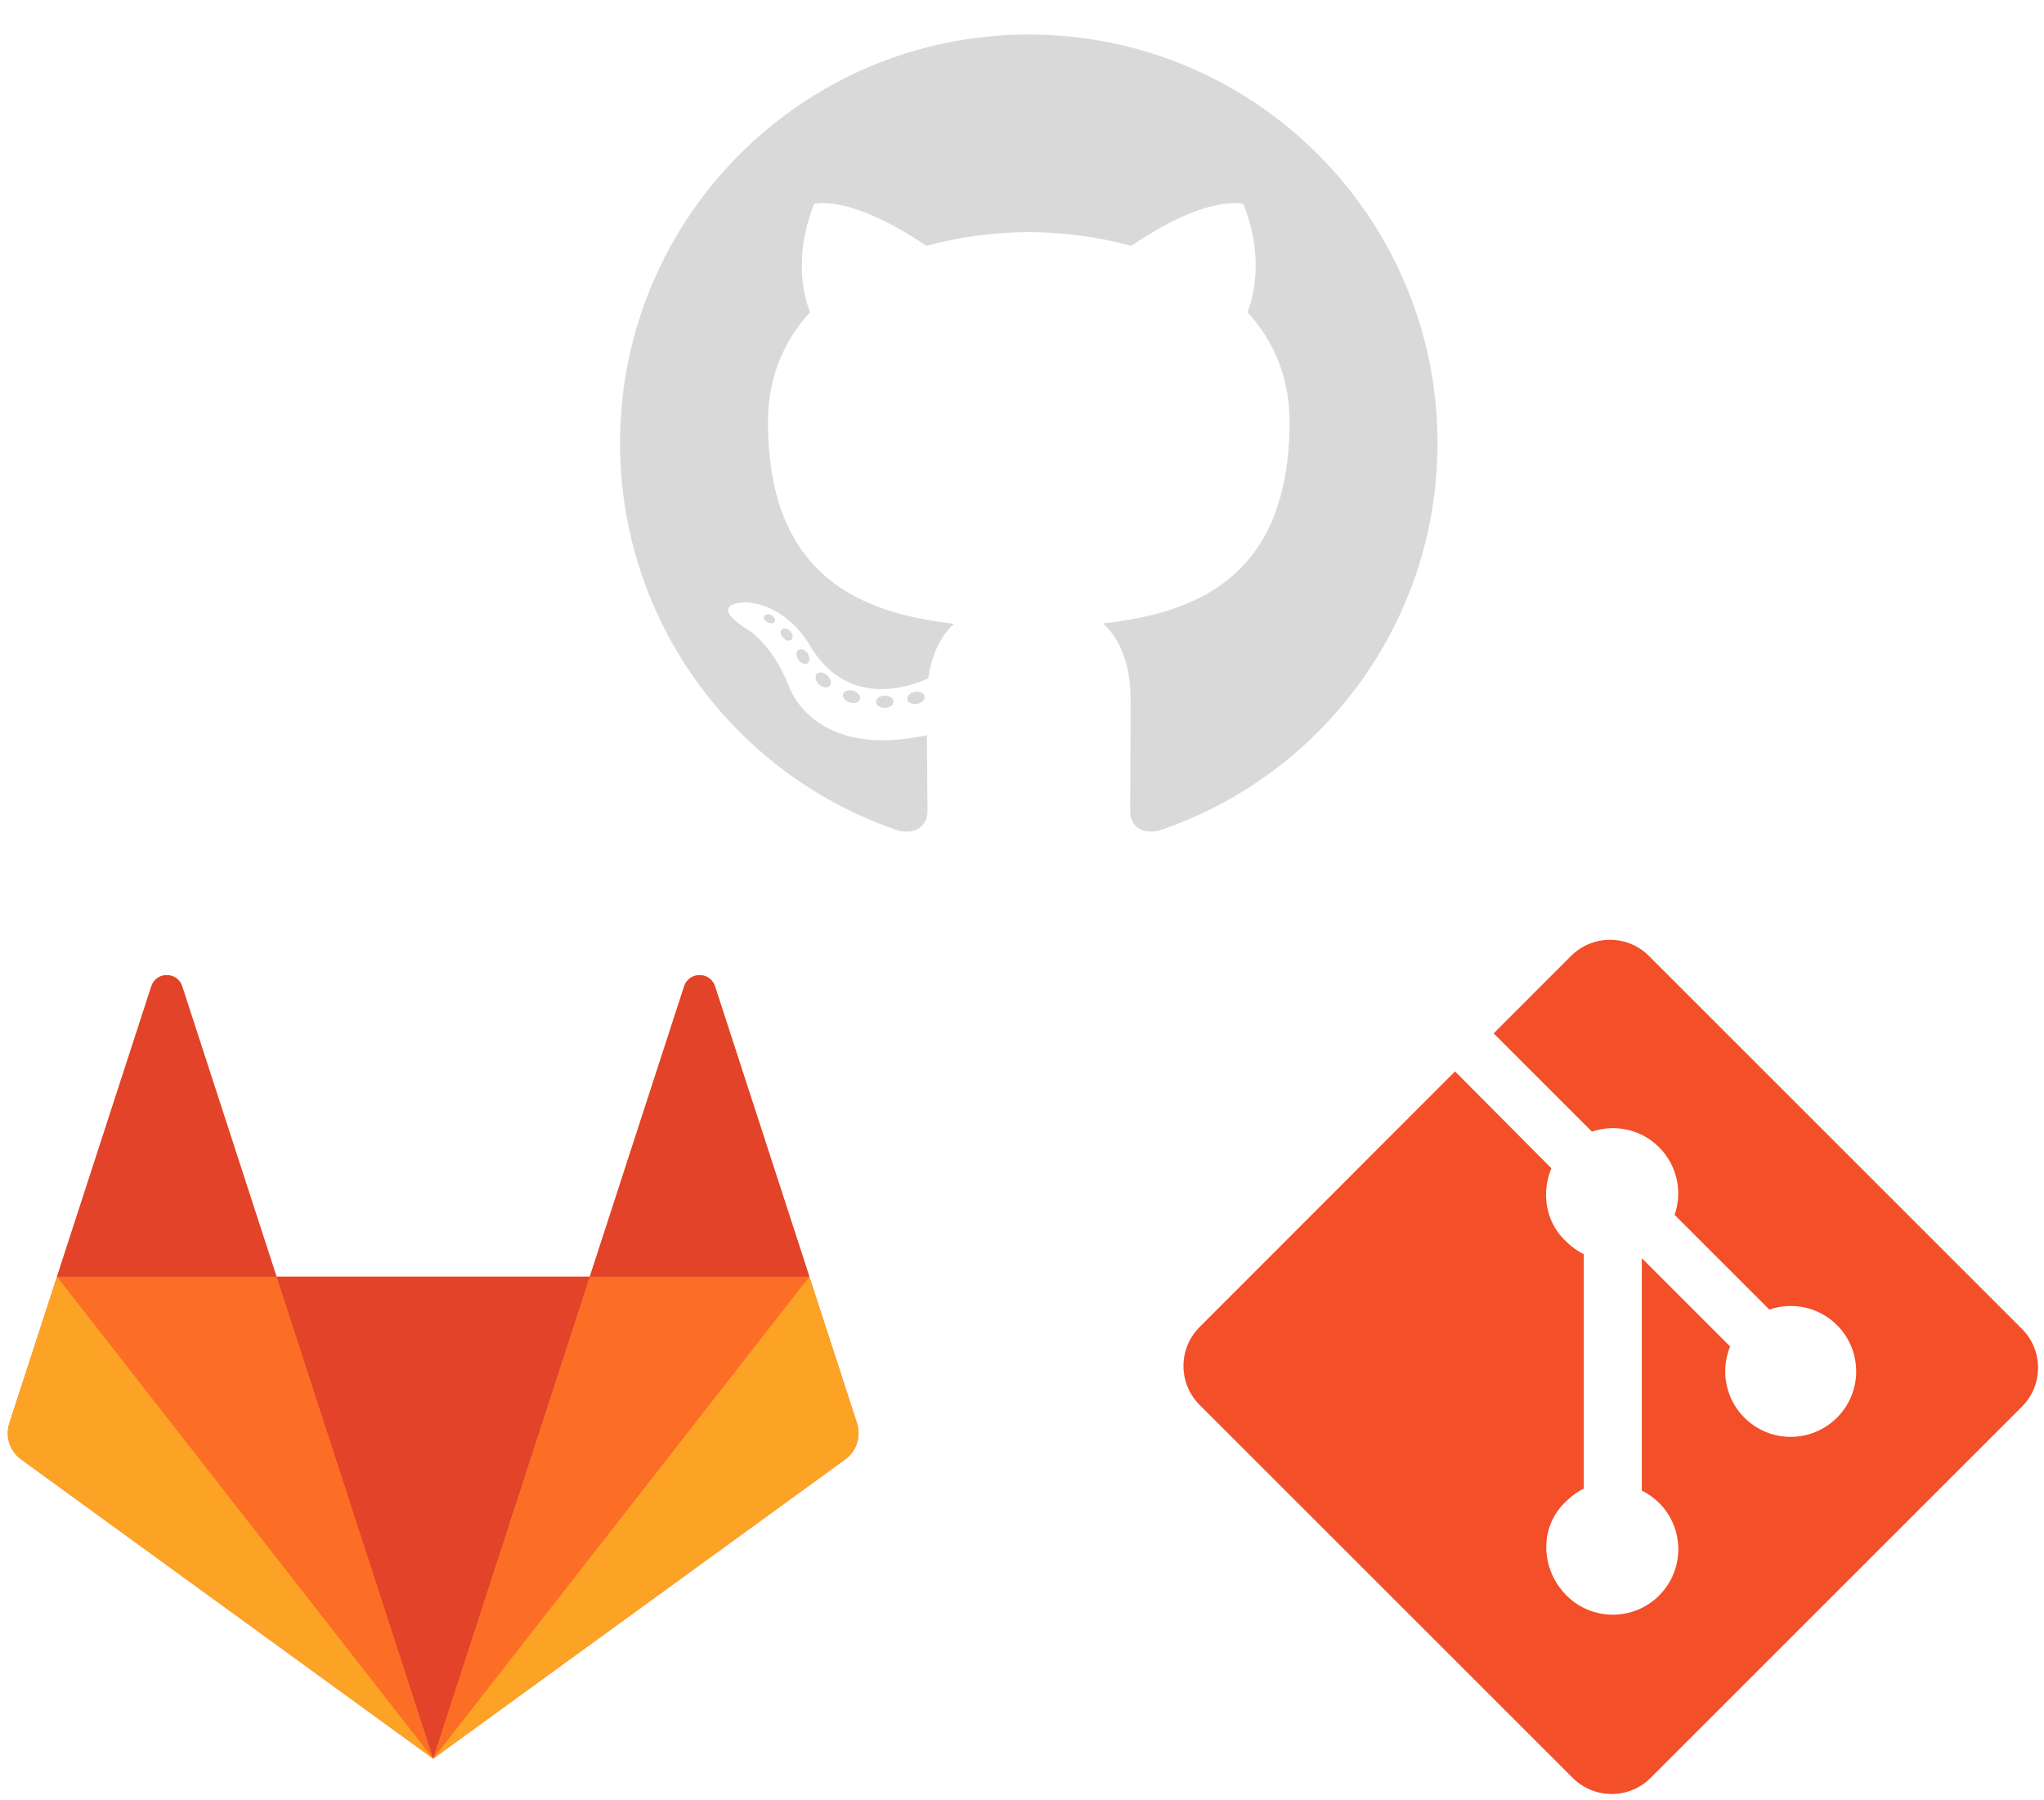 <svg width="151" height="133" viewBox="0 0 151 133" fill="none" xmlns="http://www.w3.org/2000/svg">
<path fill-rule="evenodd" clip-rule="evenodd" d="M76 2.552C59.327 2.552 45.806 16.069 45.806 32.745C45.806 46.087 54.458 57.404 66.455 61.397C67.963 61.677 68.517 60.742 68.517 59.944C68.517 59.224 68.489 56.846 68.476 54.323C60.076 56.15 58.304 50.761 58.304 50.761C56.93 47.27 54.951 46.343 54.951 46.343C52.211 44.468 55.158 44.508 55.158 44.508C58.189 44.72 59.786 47.619 59.786 47.619C62.479 52.234 66.85 50.9 68.573 50.129C68.844 48.178 69.626 46.845 70.49 46.091C63.783 45.328 56.733 42.739 56.733 31.169C56.733 27.873 57.913 25.18 59.844 23.064C59.53 22.305 58.497 19.233 60.136 15.075C60.136 15.075 62.671 14.263 68.441 18.169C70.85 17.5 73.434 17.163 76 17.152C78.565 17.163 81.15 17.499 83.564 18.169C89.327 14.262 91.859 15.073 91.859 15.073C93.502 19.232 92.469 22.303 92.155 23.064C94.091 25.178 95.263 27.872 95.263 31.169C95.263 42.766 88.199 45.319 81.476 46.066C82.559 47.004 83.524 48.842 83.524 51.658C83.524 55.698 83.489 58.95 83.489 59.944C83.489 60.748 84.033 61.689 85.563 61.392C97.553 57.395 106.195 46.081 106.195 32.745C106.194 16.07 92.675 2.552 76 2.552V2.552Z" fill="#D9D9D9"/>
<path d="M57.242 45.903C57.176 46.053 56.94 46.098 56.725 45.995C56.505 45.898 56.382 45.693 56.453 45.542C56.518 45.388 56.755 45.345 56.973 45.449C57.193 45.547 57.318 45.754 57.242 45.904L57.242 45.903ZM58.465 47.267C58.322 47.401 58.04 47.339 57.849 47.127C57.651 46.917 57.614 46.636 57.761 46.501C57.91 46.367 58.183 46.431 58.381 46.641C58.578 46.853 58.617 47.133 58.466 47.268L58.465 47.267ZM59.656 49.006C59.471 49.135 59.168 49.014 58.981 48.746C58.796 48.477 58.796 48.154 58.986 48.026C59.173 47.897 59.471 48.014 59.661 48.279C59.845 48.552 59.845 48.874 59.656 49.005V49.006ZM61.287 50.687C61.122 50.869 60.769 50.82 60.511 50.572C60.247 50.328 60.174 49.981 60.339 49.8C60.507 49.617 60.862 49.667 61.121 49.914C61.385 50.157 61.464 50.505 61.288 50.686L61.287 50.687ZM63.537 51.662C63.463 51.898 63.124 52.006 62.782 51.905C62.44 51.801 62.217 51.525 62.287 51.286C62.357 51.047 62.698 50.936 63.043 51.044C63.384 51.147 63.608 51.422 63.537 51.662ZM66.008 51.843C66.017 52.092 65.727 52.297 65.368 52.303C65.007 52.311 64.714 52.109 64.711 51.864C64.711 51.612 64.995 51.409 65.356 51.402C65.714 51.395 66.009 51.596 66.009 51.842L66.008 51.843ZM68.307 51.452C68.35 51.694 68.101 51.944 67.744 52.01C67.394 52.075 67.069 51.924 67.024 51.684C66.981 51.434 67.235 51.185 67.585 51.12C67.942 51.059 68.262 51.206 68.307 51.452V51.452Z" fill="#D9D9D9"/>
<path d="M63.308 105.155L59.791 94.332L52.82 72.88C52.462 71.777 50.9 71.777 50.542 72.88L43.572 94.332H20.428L13.458 72.88C13.1 71.777 11.538 71.777 11.18 72.88L4.21 94.332L0.693 105.155C0.536 105.636 0.536 106.155 0.692 106.636C0.849 107.117 1.153 107.537 1.563 107.834L32 129.947L62.437 107.834C62.846 107.536 63.151 107.117 63.307 106.636C63.463 106.154 63.463 105.636 63.307 105.155" fill="#FC6D26"/>
<path d="M32 129.947L43.572 94.332H20.428L32 129.946V129.947Z" fill="#E24329"/>
<path d="M32 129.947L20.428 94.332H4.21L32 129.946V129.947Z" fill="#FC6D26"/>
<path d="M4.21 94.332L0.692 105.155C0.536 105.636 0.536 106.154 0.692 106.636C0.848 107.117 1.153 107.536 1.562 107.834L32 129.947L4.21 94.332V94.332Z" fill="#FCA326"/>
<path d="M4.21 94.332H20.428L13.458 72.88C13.1 71.777 11.538 71.777 11.18 72.88L4.21 94.332V94.332Z" fill="#E24329"/>
<path d="M32 129.947L43.572 94.332H59.791L32 129.946V129.947Z" fill="#FC6D26"/>
<path d="M59.79 94.332L63.307 105.155C63.464 105.636 63.464 106.154 63.308 106.636C63.151 107.117 62.847 107.536 62.438 107.834L32 129.947L59.79 94.332V94.332Z" fill="#FCA326"/>
<path d="M59.79 94.332H43.572L50.542 72.88C50.901 71.778 52.462 71.778 52.821 72.88L59.791 94.332L59.79 94.332Z" fill="#E24329"/>
<path d="M149.371 98.189L121.812 70.632C120.226 69.045 117.652 69.045 116.064 70.632L110.342 76.355L117.601 83.614C119.289 83.044 121.223 83.427 122.567 84.771C123.208 85.412 123.655 86.221 123.858 87.105C124.061 87.988 124.011 88.911 123.714 89.767L130.71 96.764C132.402 96.181 134.356 96.558 135.707 97.912C137.597 99.8 137.597 102.862 135.707 104.751C135.258 105.201 134.724 105.557 134.137 105.801C133.551 106.044 132.921 106.169 132.286 106.169C131.651 106.169 131.022 106.044 130.435 105.801C129.848 105.557 129.314 105.201 128.865 104.751C128.191 104.076 127.731 103.217 127.543 102.28C127.356 101.344 127.45 100.374 127.813 99.491L121.289 92.966L121.288 110.137C121.761 110.37 122.193 110.679 122.567 111.051C124.457 112.939 124.457 116 122.567 117.892C120.678 119.781 117.615 119.781 115.728 117.892C113.839 116 113.684 112.94 115.572 111.051C116.039 110.584 116.5 110.232 117 109.996V92.666C116.5 92.43 116.04 92.081 115.572 91.611C114.141 90.181 113.874 88.081 114.608 86.323L107.491 79.166L88.614 98.061C87.027 99.65 87.037 102.224 88.624 103.811L116.187 131.368C117.774 132.955 120.35 132.955 121.939 131.368L149.369 103.939C150.956 102.351 150.958 99.776 149.371 98.189V98.189Z" fill="#F34F29"/>
</svg>
